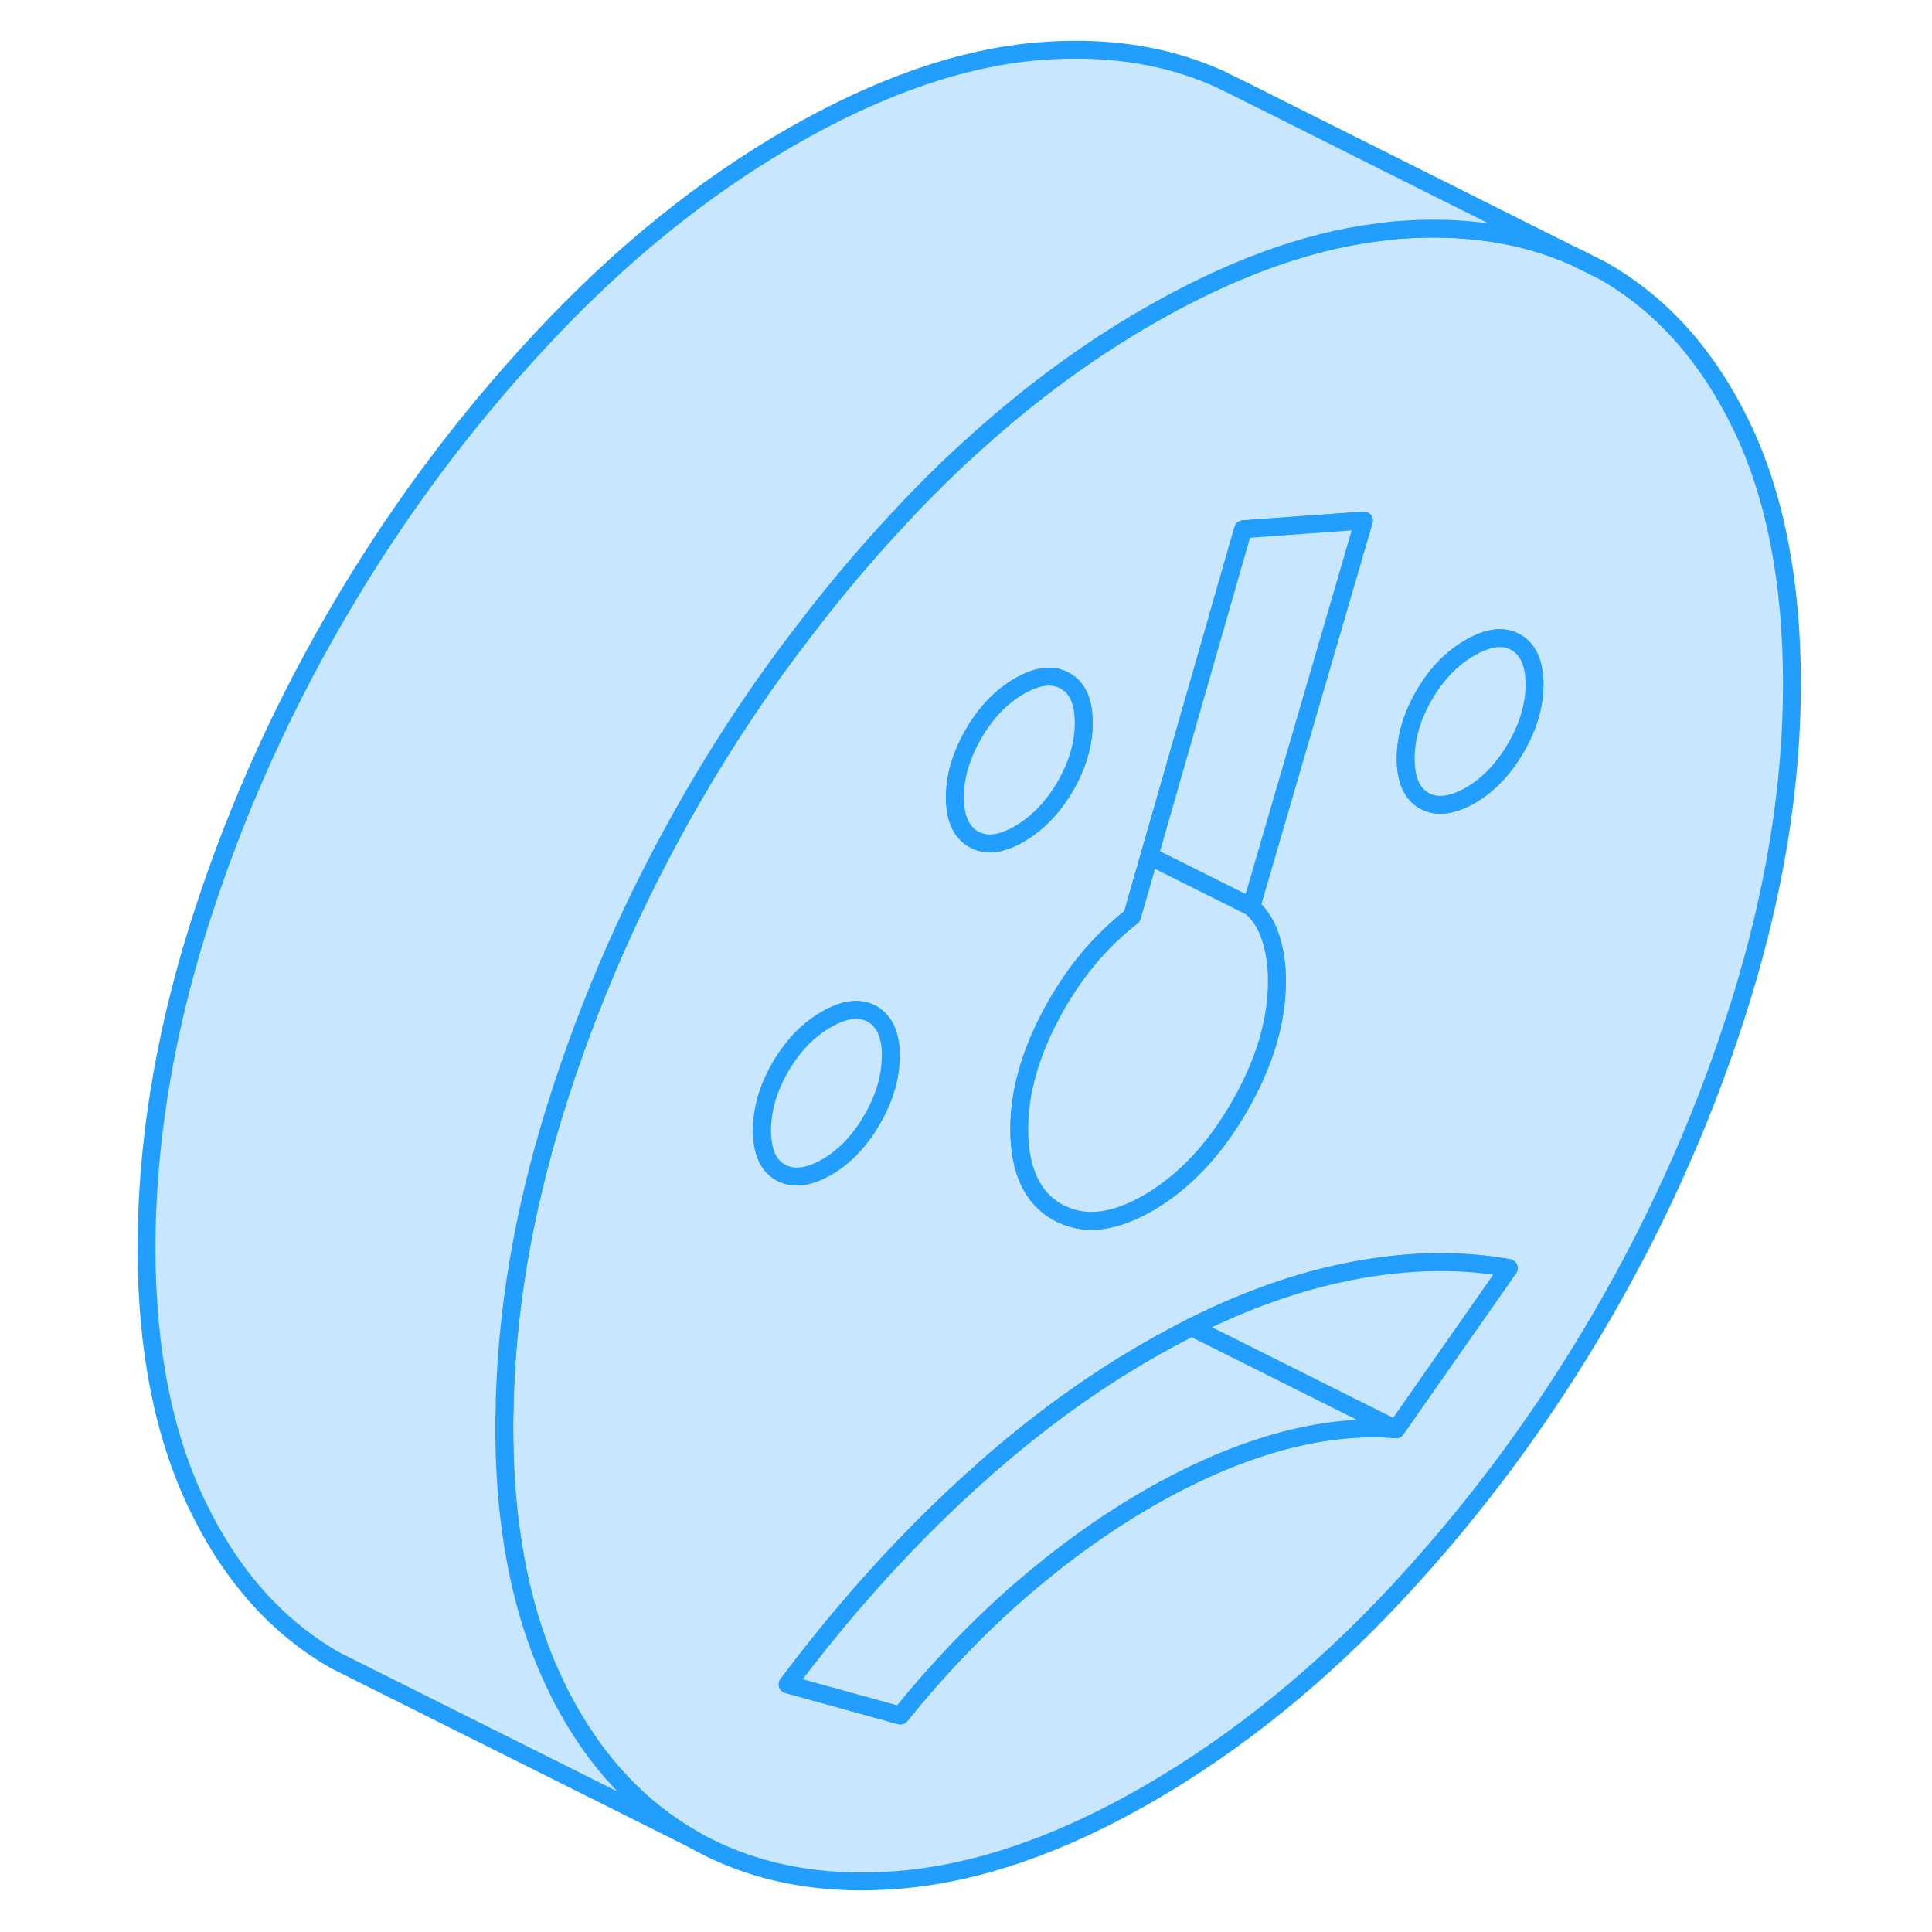 <svg width="48" height="48" viewBox="0 0 97 108" fill="#c8e7ff" xmlns="http://www.w3.org/2000/svg" stroke-width="1px" stroke-linecap="round" stroke-linejoin="round"><path d="M82.671 14.417C82.6 14.387 82.52 14.347 82.44 14.317L84.1 15.137L82.671 14.417Z" stroke="#229EFF" stroke-linejoin="round"/><path d="M91.841 23.787C89.951 19.887 87.371 16.997 84.1 15.137L82.44 14.317C79.56 13.057 76.3 12.577 72.671 12.857C72.26 12.887 71.85 12.937 71.44 12.997C67.45 13.507 63.191 15.077 58.681 17.677C55.37 19.587 52.17 21.927 49.111 24.687C47.62 26.017 46.16 27.457 44.74 28.987C42.901 30.957 41.16 33.017 39.531 35.157C37.24 38.107 35.16 41.217 33.261 44.487C29.991 50.127 27.41 55.987 25.52 62.067C23.71 67.887 22.77 73.537 22.7 79.027C22.69 79.277 22.69 79.517 22.69 79.767C22.69 81.757 22.8 83.637 23.041 85.407C23.471 88.677 24.3 91.577 25.52 94.127C25.651 94.407 25.791 94.687 25.93 94.957C27.78 98.477 30.221 101.097 33.261 102.827C36.531 104.687 40.361 105.447 44.74 105.087C49.111 104.727 53.761 103.127 58.681 100.287C63.66 97.407 68.331 93.627 72.671 88.957C77.02 84.277 80.831 79.117 84.1 73.477C87.371 67.837 89.951 61.957 91.841 55.847C93.731 49.727 94.671 43.847 94.671 38.207C94.671 32.567 93.731 27.687 91.841 23.787ZM57.781 51.237L58.751 47.857L63.99 29.587L70.74 29.097L64.44 50.697C64.92 51.117 65.281 51.677 65.52 52.397C65.76 53.127 65.88 53.927 65.88 54.827C65.88 57.097 65.18 59.447 63.77 61.877C62.361 64.317 60.66 66.097 58.681 67.247C56.85 68.297 55.27 68.527 53.931 67.907C53.821 67.867 53.711 67.807 53.6 67.747C52.191 66.947 51.48 65.407 51.48 63.137C51.48 62.367 51.56 61.577 51.73 60.777C52.011 59.447 52.531 58.077 53.281 56.677C54.48 54.437 55.98 52.627 57.781 51.237ZM48.21 42.587C48.38 42.067 48.62 41.547 48.92 41.027C49.611 39.837 50.461 38.947 51.48 38.357C52.501 37.767 53.361 37.667 54.05 38.067C54.74 38.457 55.08 39.237 55.08 40.407C55.08 41.577 54.74 42.757 54.05 43.947C53.81 44.367 53.541 44.757 53.251 45.097C52.73 45.727 52.141 46.237 51.48 46.617C50.461 47.207 49.611 47.307 48.92 46.907C48.23 46.517 47.88 45.737 47.88 44.567C47.88 43.907 47.99 43.247 48.21 42.587ZM38.12 65.537C37.431 65.147 37.09 64.357 37.09 63.187C37.09 62.017 37.431 60.837 38.12 59.647C38.81 58.457 39.67 57.567 40.69 56.987C41.71 56.397 42.56 56.297 43.251 56.687C43.941 57.087 44.291 57.867 44.291 59.037C44.291 60.207 43.941 61.387 43.251 62.577C43.071 62.887 42.89 63.167 42.69 63.437C42.12 64.207 41.46 64.807 40.7 65.247C39.82 65.747 39.05 65.887 38.42 65.667C38.321 65.637 38.221 65.587 38.13 65.537H38.12ZM72.54 79.897C70.441 79.727 68.221 79.977 65.88 80.637C63.541 81.297 61.141 82.347 58.681 83.767C56.221 85.187 53.821 86.917 51.48 88.947C49.141 90.987 46.92 93.307 44.83 95.897L38.531 94.157C41.49 90.207 44.66 86.647 48.031 83.497C48.071 83.467 48.111 83.437 48.151 83.387C48.55 83.017 48.95 82.647 49.361 82.297C49.391 82.257 49.431 82.217 49.48 82.177C52.48 79.537 55.541 77.307 58.681 75.507C59.501 75.037 60.31 74.597 61.12 74.187C63.87 72.807 66.57 71.817 69.21 71.227C72.63 70.467 75.841 70.347 78.841 70.887L72.54 79.897ZM79.24 41.797C78.55 42.987 77.701 43.877 76.68 44.467C75.66 45.047 74.8 45.147 74.111 44.757C73.421 44.367 73.08 43.577 73.08 42.407C73.08 41.237 73.421 40.057 74.111 38.867C74.8 37.677 75.66 36.787 76.68 36.207C77.701 35.617 78.55 35.517 79.24 35.907C79.93 36.307 80.281 37.087 80.281 38.257C80.281 39.427 79.93 40.607 79.24 41.797Z" stroke="#229EFF" stroke-linejoin="round"/><path d="M72.54 79.897C70.44 79.727 68.22 79.977 65.88 80.637C63.54 81.297 61.14 82.347 58.68 83.767C56.22 85.187 53.82 86.917 51.48 88.947C49.14 90.987 46.92 93.307 44.83 95.897L38.53 94.157C41.49 90.207 44.66 86.647 48.03 83.497C48.07 83.467 48.11 83.437 48.15 83.387C48.55 83.017 48.95 82.647 49.36 82.297C49.39 82.257 49.43 82.217 49.48 82.177C52.48 79.537 55.54 77.307 58.68 75.507C59.5 75.037 60.31 74.597 61.12 74.187L72.54 79.897Z" stroke="#229EFF" stroke-linejoin="round"/><path d="M78.84 70.887L72.54 79.897L61.12 74.187C63.87 72.807 66.57 71.817 69.21 71.227C72.63 70.467 75.84 70.347 78.84 70.887Z" stroke="#229EFF" stroke-linejoin="round"/><path d="M80.28 38.257C80.28 39.427 79.93 40.607 79.24 41.797C78.55 42.987 77.7 43.877 76.68 44.467C75.66 45.047 74.8 45.147 74.11 44.757C73.42 44.367 73.08 43.577 73.08 42.407C73.08 41.237 73.42 40.057 74.11 38.867C74.8 37.677 75.66 36.787 76.68 36.207C77.7 35.617 78.55 35.517 79.24 35.907C79.93 36.307 80.28 37.087 80.28 38.257Z" stroke="#229EFF" stroke-linejoin="round"/><path d="M70.741 29.097L64.441 50.697L58.751 47.857L63.991 29.587L70.741 29.097Z" stroke="#229EFF" stroke-linejoin="round"/><path d="M65.88 54.827C65.88 57.097 65.18 59.447 63.77 61.877C62.361 64.317 60.66 66.097 58.681 67.247C56.85 68.297 55.27 68.527 53.931 67.907C53.821 67.867 53.711 67.807 53.6 67.747C52.191 66.947 51.48 65.407 51.48 63.137C51.48 62.367 51.56 61.577 51.73 60.777C52.011 59.447 52.531 58.077 53.281 56.677C54.48 54.437 55.98 52.627 57.781 51.237L58.751 47.857L64.44 50.697C64.92 51.117 65.281 51.677 65.52 52.397C65.76 53.127 65.88 53.927 65.88 54.827Z" stroke="#229EFF" stroke-linejoin="round"/><path d="M44.291 59.037C44.291 60.207 43.941 61.387 43.251 62.577C43.071 62.887 42.891 63.167 42.691 63.437C42.121 64.207 41.461 64.807 40.701 65.247C39.821 65.747 39.051 65.887 38.421 65.667C38.321 65.637 38.221 65.587 38.131 65.537C37.441 65.147 37.101 64.357 37.101 63.187C37.101 62.017 37.441 60.837 38.131 59.647C38.821 58.457 39.681 57.567 40.701 56.987C41.721 56.397 42.571 56.297 43.261 56.687C43.951 57.087 44.301 57.867 44.301 59.037H44.291Z" stroke="#229EFF" stroke-linejoin="round"/><path d="M55.081 40.407C55.081 41.577 54.741 42.757 54.051 43.947C53.811 44.367 53.541 44.757 53.251 45.097C52.731 45.727 52.141 46.237 51.481 46.617C50.461 47.207 49.611 47.307 48.921 46.907C48.231 46.517 47.881 45.737 47.881 44.567C47.881 43.907 47.991 43.247 48.211 42.587C48.381 42.067 48.621 41.547 48.921 41.027C49.611 39.837 50.461 38.947 51.481 38.357C52.501 37.767 53.361 37.667 54.051 38.067C54.741 38.457 55.081 39.237 55.081 40.407Z" stroke="#229EFF" stroke-linejoin="round"/><path d="M84.101 15.137L82.671 14.417" stroke="#229EFF" stroke-miterlimit="10"/><path d="M82.671 14.417C82.6 14.387 82.52 14.347 82.44 14.317C79.56 13.057 76.3 12.577 72.671 12.857C72.26 12.887 71.85 12.937 71.44 12.997C67.45 13.507 63.191 15.077 58.681 17.677C55.37 19.587 52.17 21.927 49.111 24.687C47.62 26.017 46.16 27.457 44.74 28.987C42.901 30.957 41.16 33.017 39.531 35.157C37.24 38.107 35.16 41.217 33.261 44.487C29.991 50.127 27.41 55.987 25.52 62.067C23.71 67.887 22.77 73.537 22.7 79.027C22.69 79.277 22.69 79.517 22.69 79.767C22.69 81.757 22.8 83.637 23.041 85.407C23.471 88.677 24.3 91.577 25.52 94.127C25.651 94.407 25.791 94.687 25.93 94.957C27.78 98.477 30.221 101.097 33.261 102.827L13.261 92.827C9.991 90.967 7.411 88.067 5.521 84.127C3.631 80.197 2.69 75.407 2.69 69.767C2.69 64.127 3.631 58.147 5.521 52.067C7.411 45.987 9.991 40.127 13.261 34.487C16.53 28.847 20.36 23.687 24.741 18.987C29.11 14.287 33.761 10.517 38.681 7.677C43.66 4.807 48.331 3.197 52.67 2.857C55.751 2.617 58.571 2.927 61.111 3.797H61.12C61.66 3.987 62.2 4.197 62.71 4.427L62.82 4.487L63.761 4.947L82.671 14.417Z" stroke="#229EFF" stroke-linejoin="round"/></svg>
